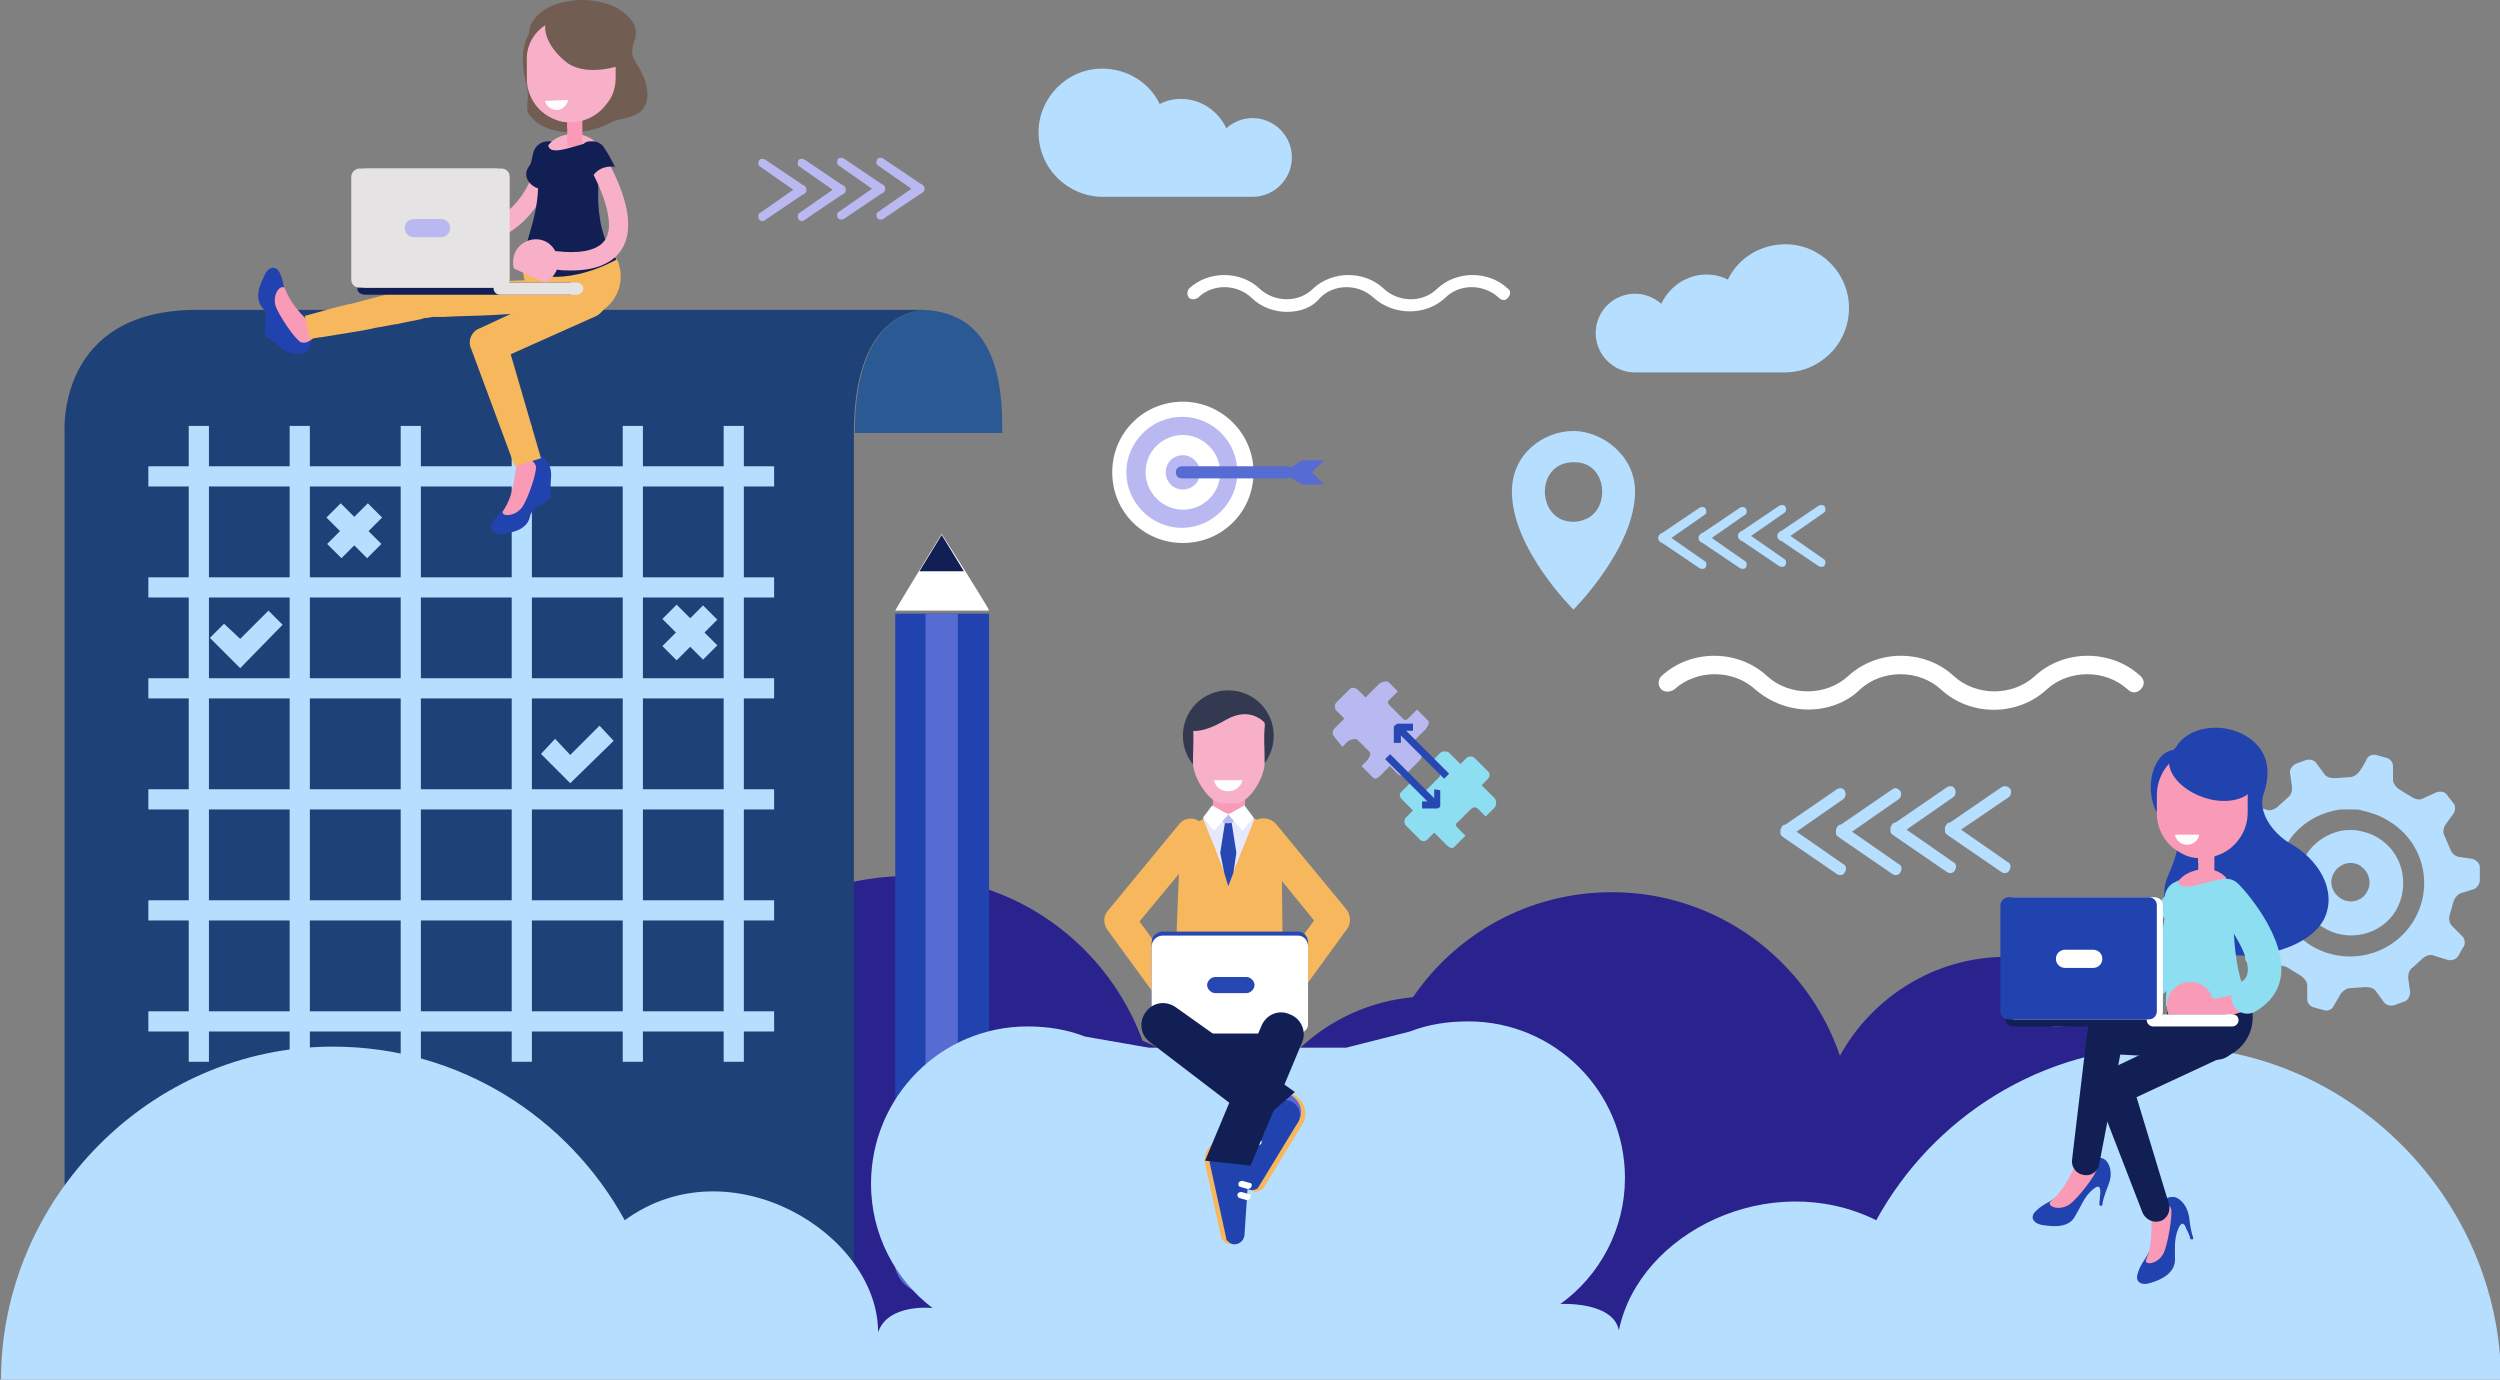 <?xml version="1.0" encoding="utf-8"?>
<!-- Generator: Adobe Illustrator 21.0.0, SVG Export Plug-In . SVG Version: 6.00 Build 0)  -->
<svg version="1.1" id="Слой_1" xmlns="http://www.w3.org/2000/svg" xmlns:xlink="http://www.w3.org/1999/xlink" x="0px" y="0px"
	 viewBox="0 0 247.7 136.7" style="enable-background:new 0 0 247.7 136.7;" xml:space="preserve">
<rect x="0" y="0" width="247.7" height="136.7" fill="#808080" stroke="none"/>
<style type="text/css">
	.st0{clip-path:url(#SVGID_2_);}
	.st1{clip-path:url(#SVGID_4_);fill:#2A238E;}
	.st2{clip-path:url(#SVGID_4_);fill:#2A5993;}
	.st3{clip-path:url(#SVGID_4_);fill:#1E4277;}
	.st4{clip-path:url(#SVGID_4_);fill:#FFFFFF;}
	.st5{clip-path:url(#SVGID_4_);fill:#B6DEFF;}
	.st6{clip-path:url(#SVGID_4_);fill-rule:evenodd;clip-rule:evenodd;fill:#FFFFFF;}
	.st7{clip-path:url(#SVGID_4_);fill-rule:evenodd;clip-rule:evenodd;fill:#121F55;}
	.st8{clip-path:url(#SVGID_4_);fill-rule:evenodd;clip-rule:evenodd;fill:#2143AF;}
	.st9{clip-path:url(#SVGID_4_);fill-rule:evenodd;clip-rule:evenodd;fill:#566CD3;}
	.st10{clip-path:url(#SVGID_4_);fill:#8EDEF2;}
	.st11{clip-path:url(#SVGID_4_);fill:#B8B9F1;}
	.st12{clip-path:url(#SVGID_4_);fill:#2747B3;}
	.st13{clip-path:url(#SVGID_4_);fill-rule:evenodd;clip-rule:evenodd;fill:#B6DEFF;}
	.st14{clip-path:url(#SVGID_4_);fill:#B9B8F1;}
	.st15{clip-path:url(#SVGID_4_);fill:#566CD3;}
	.st16{clip-path:url(#SVGID_4_);fill:#2143AF;}
	.st17{clip-path:url(#SVGID_4_);fill:#F99AB6;}
	.st18{clip-path:url(#SVGID_4_);}
	.st19{clip-path:url(#SVGID_6_);fill:#F99AB6;}
	.st20{clip-path:url(#SVGID_4_);fill:#121F55;}
	.st21{clip-path:url(#SVGID_4_);fill:#FFFEFF;}
	.st22{clip-path:url(#SVGID_4_);fill:#F7B75D;}
	.st23{clip-path:url(#SVGID_4_);fill:#333951;}
	.st24{clip-path:url(#SVGID_4_);fill:#E5E9FF;}
	.st25{clip-path:url(#SVGID_4_);fill:#F7B0C8;}
	.st26{clip-path:url(#SVGID_4_);fill:#725D52;}
	.st27{clip-path:url(#SVGID_8_);fill:#F99AB6;}
	.st28{clip-path:url(#SVGID_4_);fill:#E5E3E4;}
</style>
<g>
	<defs>
		<rect id="SVGID_1_" width="247.7" height="136.7"/>
	</defs>
	<clipPath id="SVGID_2_">
		<use xlink:href="#SVGID_1_"  style="overflow:visible;"/>
	</clipPath>
	<g class="st0">
		<defs>
			<rect id="SVGID_3_" width="247.7" height="136.7"/>
		</defs>
		<clipPath id="SVGID_4_">
			<use xlink:href="#SVGID_3_"  style="overflow:visible;"/>
		</clipPath>
		<path class="st1" d="M198.8,94.8c-7.1,0-13.3,4-16.5,9.8c-3.2-9.4-12.1-16.2-22.6-16.2c-8.2,0-15.4,4.1-19.7,10.4
			c-8.5,0.8-15.3,7.1-16.8,15.4c-1.5-5-5.2-9.1-10-11.1c-3.5-9.5-12.6-16.3-23.3-16.3c-10.7,0-19.8,6.7-23.3,16.2
			c-2.9-2.1-6.4-3.3-10.2-3.3c-9.6,0-17.4,7.8-17.4,17.4c0,9.6,7.8,17.4,17.4,17.4c5.8,0,10.9-2.8,14.1-7.2
			c4.6,5.7,11.5,9.3,19.4,9.3c3.2,0,6.3-0.6,9.1-1.7c2.3,1.1,4.9,1.7,7.6,1.7c8.4,0,15.4-6,17-13.9c2.2,8,9.5,13.8,18.2,13.8
			c3.1,0,6.1-0.8,8.7-2.1c2.9,1.2,6,1.9,9.3,1.9c9.9,0,18.4-6,22-14.6c3,6.5,9.5,11,17.1,11c10.4,0,18.8-8.4,18.8-18.8
			C217.6,103.3,209.2,94.8,198.8,94.8"/>
		<path class="st2" d="M84.7,42.9L84.7,42.9l14.6,0v-0.7c0-6.2-1.7-11.3-7.9-11.5h0C89.8,30.9,84.7,32.1,84.7,42.9"/>
		<path class="st3" d="M6.4,128.2h78.2V42.9c0-11.3,5.7-12.1,6.9-12.2c0,0-51.9,0-72,0C5.5,30.7,6.4,42.9,6.4,42.9V128.2z"/>
		<path class="st3" d="M91.8,30.7h-0.2C91.7,30.7,91.8,30.7,91.8,30.7"/>
		<path class="st4" d="M91.8,30.7h-0.2C91.7,30.7,91.8,30.7,91.8,30.7"/>
		<rect x="71.7" y="42.2" class="st5" width="2" height="63"/>
		<rect x="61.7" y="42.2" class="st5" width="2" height="63"/>
		<rect x="50.7" y="42.2" class="st5" width="2" height="63"/>
		<rect x="39.7" y="42.2" class="st5" width="2" height="63"/>
		<rect x="28.7" y="42.2" class="st5" width="2" height="63"/>
		<rect x="18.7" y="42.2" class="st5" width="2" height="63"/>
		<rect x="14.7" y="100.2" class="st5" width="62" height="2"/>
		<rect x="14.7" y="89.2" class="st5" width="62" height="2"/>
		<rect x="14.7" y="78.2" class="st5" width="62" height="2"/>
		<rect x="14.7" y="67.2" class="st5" width="62" height="2"/>
		<rect x="14.7" y="57.2" class="st5" width="62" height="2"/>
		<rect x="14.7" y="46.2" class="st5" width="62" height="2"/>
		<rect x="67.4" y="59.8" transform="matrix(0.707 -0.707 0.707 0.707 -24.302 66.699)" class="st5" width="2" height="5.7"/>
		<rect x="65.5" y="61.7" transform="matrix(0.707 -0.707 0.707 0.707 -24.302 66.699)" class="st5" width="5.7" height="2"/>
		<rect x="34.1" y="49.7" transform="matrix(0.707 -0.707 0.707 0.707 -26.902 40.249)" class="st5" width="2" height="5.7"/>
		<rect x="32.3" y="51.6" transform="matrix(0.707 -0.707 0.707 0.707 -26.902 40.249)" class="st5" width="5.7" height="2"/>
		<polygon class="st5" points="56.5,77.6 53.6,74.7 55,73.2 56.5,74.8 59.4,71.9 60.8,73.4 		"/>
		<polygon class="st5" points="23.8,66.2 20.8,63.2 22.2,61.8 23.8,63.3 26.6,60.5 28,61.9 		"/>
		<path class="st6" d="M98,60.5c-0.1-0.4-4.7-7.6-4.7-7.6s-4.3,7-4.6,7.6H98z"/>
		<polygon class="st7" points="91.1,56.6 95.5,56.6 93.3,53 		"/>
		<polygon class="st8" points="98,60.8 88.7,60.8 88.7,122.8 98,122.8 		"/>
		<polygon class="st9" points="94.9,60.8 91.7,60.8 91.7,122.8 94.9,122.8 		"/>
		<path class="st9" d="M88.6,122.8v2c0,1.9,1.5,3.4,3.4,3.4h2.6c1.9,0,3.4-1.5,3.4-3.4v-2H88.6z"/>
		<path class="st5" d="M245.7,85.9c0-0.4-0.4-0.7-0.7-0.8l-1.4-0.2c-0.4-0.1-0.7-0.4-0.8-0.7l-0.6-1.4c-0.2-0.3-0.1-0.8,0.1-1.1
			l0.8-1.1c0.2-0.3,0.2-0.8,0-1l-0.7-0.9c-0.2-0.3-0.7-0.3-1-0.2l-1.3,0.6c-0.3,0.2-0.8,0.1-1.1-0.1l-1.3-0.8
			c-0.3-0.2-0.6-0.6-0.6-0.9l0-1.4c0-0.4-0.3-0.7-0.6-0.8l-1.1-0.3c-0.3-0.1-0.8,0.1-0.9,0.4l-0.2,0.4l-0.3,0.5l-0.2,0.3
			c-0.2,0.3-0.6,0.6-1,0.6l-1.5,0.1c-0.4,0-0.8-0.1-1-0.4l-0.8-1.1c-0.2-0.3-0.7-0.4-1-0.3l-1.1,0.4c-0.3,0.2-0.6,0.6-0.5,0.9
			l0.2,1.4c0,0.4-0.1,0.8-0.4,1l-1.1,1c-0.3,0.2-0.7,0.4-1.1,0.2l-1.3-0.4c-0.3-0.1-0.8,0-1,0.3c0,0-0.1,0.1-0.3,0.5
			c-0.2,0.4-0.3,0.5-0.3,0.5c-0.2,0.3-0.1,0.8,0.1,1l1,1c0.2,0.3,0.4,0.7,0.3,1.1l-0.4,1.4c-0.1,0.3-0.4,0.7-0.7,0.8l-1.3,0.4
			c-0.3,0.1-0.6,0.5-0.6,0.8L220,89c0,0.4,0.4,0.7,0.7,0.8l1.4,0.2c0.4,0.1,0.7,0.4,0.8,0.7l0.6,1.4c0.2,0.3,0.1,0.8-0.1,1.1
			l-0.8,1.1c-0.2,0.3-0.2,0.8,0,1l0.7,0.9c0.2,0.3,0.7,0.3,1,0.2l1.3-0.6c0.3-0.2,0.8-0.1,1.1,0.1l1.3,0.8c0.3,0.2,0.6,0.6,0.6,0.9
			l0,1.4c0,0.4,0.3,0.7,0.6,0.8l1.1,0.3c0.3,0.1,0.8-0.1,0.9-0.4l0.7-1.2c0.2-0.3,0.6-0.6,1-0.6l1.5-0.1c0.4,0,0.8,0.1,1,0.4
			l0.8,1.1c0.2,0.3,0.7,0.4,1,0.3l1.1-0.4c0.3-0.1,0.5-0.6,0.5-0.9l-0.2-1.4c0-0.4,0.1-0.8,0.4-1l1.1-1c0.3-0.2,0.7-0.4,1.1-0.2
			l1.3,0.4c0.3,0.1,0.8,0,1-0.3c0,0,0.1-0.1,0.3-0.5c0.2-0.4,0.3-0.5,0.3-0.5c0.2-0.3,0.1-0.8-0.1-1l-1-1c-0.3-0.3-0.4-0.7-0.3-1.1
			l0.4-1.4c0.1-0.3,0.4-0.7,0.7-0.8l1.3-0.4c0.3-0.1,0.6-0.5,0.6-0.9L245.7,85.9z M239.1,91.3c-2.1,3.4-6.6,4.5-10.1,2.4
			c-3.4-2.1-4.5-6.6-2.4-10.1c1.2-2,3.2-3.1,5.3-3.4c0.2,0,0.5,0,0.7,0c0.2,0,0.5,0,0.7,0c0.2,0,0.5,0,0.7,0.1
			c0.9,0.2,1.8,0.5,2.6,1C240.2,83.4,241.2,87.9,239.1,91.3"/>
		<path class="st5" d="M235.6,83c-0.5-0.3-1-0.5-1.5-0.6c-0.7-0.2-1.4-0.2-2.1-0.1c-1.4,0.3-2.7,1.1-3.5,2.4
			c-1.5,2.4-0.8,5.7,1.7,7.2c2.4,1.5,5.7,0.8,7.2-1.7C238.8,87.7,238.1,84.5,235.6,83 M234.5,88.4c-0.5,0.9-1.7,1.2-2.6,0.6
			c-0.9-0.6-1.2-1.7-0.6-2.6c0.1-0.2,0.3-0.4,0.6-0.6c0.6-0.4,1.4-0.4,2,0c0,0,0.1,0.1,0.1,0.1C234.8,86.5,235,87.6,234.5,88.4"/>
		<path class="st5" d="M214.8,103.7c-12.5,0-23.3,7-28.9,17.2c-10.5-5.2-23.5,1.2-25.5,10.9c-0.6-2.9-5.8-2.6-5.8-2.6
			c3.9-2.8,6.4-7.4,6.4-12.5c0-8.6-7-15.5-15.5-15.5c-2.1,0-4,0.3-5.8,1l-6.3,1.6h-19.6l-6.3-1.1c-1.8-0.7-3.7-1-5.7-1
			c-8.6,0-15.5,7-15.5,15.6c0,5,2.4,9.5,6.1,12.3c0,0-4.4-0.5-5.4,2.4c0-9.8-14.7-18.7-25.1-11.1c-5.6-10.2-16.4-17.2-28.9-17.2
			c-18.2,0-32.9,15.2-32.9,33h247.7C247.7,118.9,232.9,103.7,214.8,103.7"/>
		<path class="st10" d="M141.4,83.2l0.7-0.7l1.2,1.2c0.2,0.2,0.6,0.5,0.8,0.2l1.1-1.1l-0.8-0.8c-0.2-0.2-0.2-0.4,0.1-0.6l1.2-1.2
			c0.2-0.2,0.4-0.3,0.7-0.1l0.8,0.8l0.9-0.9c0.2-0.2,0.2-0.8-0.1-1l-1.2-1.2l0.6-0.6c0.2-0.2,0.3-0.6,0-0.8l-1.3-1.3
			c-0.2-0.2-0.6-0.2-0.8,0l-0.6,0.6l-1.1-1.1c-0.2-0.2-0.7-0.2-0.9,0l-0.9,0.9l0.6,0.6c0.2,0.2,0.4,0.7,0.2,0.9l-1.2,1.2
			c-0.2,0.2-0.7,0-0.9-0.2l-0.6-0.6l-1.1,1.1c-0.2,0.2-0.1,0.5,0.1,0.7l1.1,1.1l-0.7,0.7c-0.2,0.2-0.2,0.6,0,0.8l1.3,1.3
			C140.8,83.4,141.2,83.4,141.4,83.2"/>
		<path class="st11" d="M140.7,74.4l-0.8-0.8l1.3-1.3c0.2-0.2,0.5-0.7,0.3-0.9l-1.1-1.1l-0.9,0.9c-0.2,0.2-0.3,0.2-0.5,0l-1.2-1.2
			c-0.2-0.2-0.4-0.4-0.2-0.6l0.9-0.9l-0.9-0.9c-0.2-0.2-0.8,0-1,0.2l-1.3,1.3l-0.7-0.7c-0.2-0.2-0.6-0.4-0.9-0.1l-1.3,1.3
			c-0.2,0.2-0.2,0.7,0.1,0.9l0.7,0.7l-1,1c-0.2,0.2-0.2,0.6,0,0.8L133,74l0.5-0.5c0.2-0.2,0.8-0.4,1-0.2l1.2,1.2
			c0.2,0.2-0.1,0.7-0.3,0.9l-0.5,0.5l1.1,1.1c0.2,0.2,0.4,0.2,0.7-0.1l1-1l0.8,0.8c0.2,0.2,0.6,0.2,0.8,0l1.3-1.3
			C141,75,140.9,74.7,140.7,74.4"/>
		<path class="st12" d="M142.7,78.3l0,1.5c0,0.1,0,0.2-0.1,0.2c-0.1,0.1-0.1,0.1-0.2,0.1l-1.5,0l0-0.7l1.2,0l0-1.2L142.7,78.3z"/>
		<rect x="139.6" y="74" transform="matrix(0.707 -0.707 0.707 0.707 -13.777 121.595)" class="st12" width="0.7" height="6.9"/>
		<path class="st12" d="M138.5,71.7L138.5,71.7l1.5,0l0,0.7l-1.2,0l0,1.2l-0.7,0l0-1.5c0-0.1,0-0.2,0.1-0.2
			C138.3,71.8,138.4,71.7,138.5,71.7"/>
		
			<rect x="140.6" y="71" transform="matrix(0.707 -0.707 0.707 0.707 -11.397 121.482)" class="st12" width="0.7" height="6.9"/>
		<path class="st13" d="M155.9,42.7c-2.9,0-6.1,2.2-6.1,6c0,5.7,6.1,11.7,6.1,11.7s6.1-6.1,6.1-11.7C162,45,158.6,42.7,155.9,42.7
			 M157.4,51.3c-0.4,0.2-0.9,0.4-1.5,0.4c-0.8,0-1.5-0.3-1.9-0.7c-1.7-1.6-1.1-5.2,1.9-5.2C159.1,45.7,159.6,50,157.4,51.3"/>
		<path class="st4" d="M124.2,46.8c0,3.9-3.1,7-7,7c-3.9,0-7-3.1-7-7c0-3.9,3.1-7,7-7C121,39.8,124.2,42.9,124.2,46.8"/>
		<path class="st14" d="M122.6,46.8c0,3-2.5,5.5-5.5,5.5c-3,0-5.5-2.5-5.5-5.5c0-3,2.5-5.5,5.5-5.5
			C120.2,41.3,122.6,43.8,122.6,46.8"/>
		<path class="st4" d="M120.9,46.8c0,2.1-1.7,3.7-3.7,3.7s-3.7-1.7-3.7-3.7c0-2.1,1.7-3.7,3.7-3.7S120.9,44.8,120.9,46.8"/>
		<path class="st14" d="M118.9,46.8c0,1-0.8,1.7-1.7,1.7c-1,0-1.7-0.8-1.7-1.7c0-1,0.8-1.7,1.7-1.7
			C118.1,45.1,118.9,45.9,118.9,46.8"/>
		<path class="st15" d="M127.5,47.4h-10.4c-0.3,0-0.6-0.2-0.6-0.6c0-0.3,0.2-0.6,0.6-0.6h10.4c0.3,0,0.6,0.2,0.6,0.6
			C128.1,47.1,127.8,47.4,127.5,47.4"/>
		<polygon class="st15" points="127.3,46.7 129,45.6 131.2,45.6 130,46.8 131.2,48 129,48 127.3,47 		"/>
		<path class="st16" d="M215.4,81.7c-1.3,0-2.3-1.7-2.3-3.7c0-2.1,1.1-3.7,2.4-3.7c1.3,0,2.3,1.7,2.3,3.7
			C217.8,80,216.7,81.7,215.4,81.7"/>
		<path class="st16" d="M226.8,83.5c-1.5-0.9-3.2-3-2.5-4.9c1.5-4.5-2-6.1-3.7-6.4c-1.7-0.3-3.2,0.1-4.2,0.9
			c-1.6,1.2-1.1,3.4-0.2,5.1c-0.9,0.5-1.4,1.7-0.9,2.6c1.2,1.9,0.2,4.4-0.5,6c-1.1,2.4,0.4,5.5,3.2,6.9c2.7,1.4,6.3,1.2,9.1,0
			c1.4-0.6,2.6-1.5,3.2-2.7C231.6,88.2,229.7,85.1,226.8,83.5"/>
		<path class="st17" d="M207.9,100.5c-0.7,0.1-1.3,0.2-2.1,0.2c-0.5,0-1-0.4-1-0.9c0-0.5,0.4-1,0.9-1c3.4-0.1,5.9-1.1,7.5-2.9
			c2.4-2.8,2-6.8,2-6.8c-0.1-0.5,0.3-1,0.8-1.1c0.5-0.1,1,0.3,1.1,0.8c0,0.2,0.6,4.8-2.4,8.3C213.1,99,210.8,100.1,207.9,100.5"/>
		<path class="st10" d="M215.9,87.3c-0.9,0.1-1.5,1-1.4,1.8c0,0,0.4,3.7-1.8,6.3c-1.1,1.3-2.7,2.1-4.7,2.5c0.6,1,0.7,2.3,0.2,3.3
			c3-0.5,5.3-1.7,7-3.6c3.2-3.7,2.6-8.6,2.6-8.9C217.7,87.8,216.9,87.2,215.9,87.3"/>
		<path class="st17" d="M216.2,88.9c-0.5-0.2-0.9-1-0.3-1.7c0.6-0.7,1.5-1,2.4-1.1l0.2,0c0.8,0,1.6,0.3,2.1,0.9
			C220.3,88.3,217.5,89.4,216.2,88.9"/>
		<path class="st17" d="M217.8,84.2l0,1.1l0,2l1.6,0l0-2.6l0-1C218.9,84.1,218.4,84.3,217.8,84.2"/>
		<g class="st18">
			<g>
				<defs>
					<rect id="SVGID_5_" x="217.8" y="84" width="1.6" height="1.5"/>
				</defs>
				<clipPath id="SVGID_6_">
					<use xlink:href="#SVGID_5_"  style="overflow:visible;"/>
				</clipPath>
				<path class="st19" d="M217.8,84.5l0,1.1c0.6-0.1,1.2-0.3,1.6-0.7l0-0.8C218.9,84.3,218.4,84.5,217.8,84.5"/>
			</g>
		</g>
		<path class="st17" d="M218.2,85L218.2,85c1.5,0,2.8-0.7,3.6-1.8c0.6-0.8,0.9-1.7,0.9-2.7l0-1.8c0-1.3-0.6-2.5-1.4-3.3
			c-0.8-0.8-1.9-1.2-3.1-1.2c-0.8,0-1.5,0.2-2.2,0.6c-1.4,0.8-2.3,2.3-2.3,4l0,1.8c0,1.6,0.9,3.1,2.2,3.8
			C216.5,84.8,217.3,85.1,218.2,85"/>
		<path class="st20" d="M214.8,99.8c-0.5,2.3,0.9,4.6,3.2,5.1c2.3,0.5,4.6-0.9,5.1-3.2s-0.9-4.6-3.2-5.1
			C217.6,96,215.3,97.5,214.8,99.8"/>
		<path class="st21" d="M217.9,82.7c-0.1,0.6-0.6,1-1.2,1c-0.6,0-1.1-0.4-1.2-1L217.9,82.7z"/>
		<path class="st10" d="M213.9,89.6c-0.3,0.8,0.5,1.6,1.4,1.7c0.9,0.1,1.6-0.5,1.7-1.4c0.1-0.9-1.2-2.7-1.7-2
			C214.9,88.6,214.2,88.9,213.9,89.6"/>
		<path class="st10" d="M220.7,87.1c0.4,0.4,0.6,1,0.6,1.6c0,0-0.4,7.1,1.5,10.3l-8.2,0.7l0.2-9.8c0-1,0.3-2,1-2.7
			C215.9,88.8,219.2,86.9,220.7,87.1"/>
		<path class="st16" d="M215.2,118.6c-0.8,0-1.1,0.7-1.2,0.9c-0.4,1.1-0.2,2.3-0.9,4.1c-0.5,1.3-1,1.5-1.3,2.6
			c-0.3,0.9,0.5,1.2,1.3,0.9c0.3-0.1,2.3-0.6,2.4-2.2c0-1.2-0.1-2.1,0.3-3.1c0.4-1,0.7-0.4,0.8-0.1c0.1,0.2,0.4,0.8,0.4,1
			c0,0.1,0.1,0.1,0.2,0.1l0,0c0.1,0,0.1-0.1,0.1-0.2c-0.1-0.2-0.3-1-0.4-2C216.7,119.3,215.8,118.5,215.2,118.6"/>
		<path class="st17" d="M214.4,124.1c0.4-0.9,0.9-3.8,0.7-4.4c-0.3-0.7-1.8-0.8-1.9-0.1c-0.2,1.1,0.3,3.2-0.6,5.3
			C212.6,125.4,213.9,125.2,214.4,124.1"/>
		<path class="st20" d="M220.3,104.7l-10.1,4.7l1-2.3l3.7,12.2c0.2,0.7-0.2,1.5-0.9,1.7c-0.7,0.2-1.4-0.2-1.7-0.8l-4.6-11.9
			c-0.3-0.9,0.1-1.8,0.9-2.2l0.1,0l10.1-4.8c1-0.5,2.1-0.1,2.6,0.9C221.7,103.1,221.3,104.2,220.3,104.7
			C220.3,104.7,220.3,104.7,220.3,104.7"/>
		<path class="st16" d="M208.4,114.8c-0.7-0.3-1.4,0.1-1.5,0.3c-0.8,0.8-1.3,1.9-2.8,3.2c-1,0.9-1.6,0.9-2.4,1.7
			c-0.7,0.7-0.1,1.3,0.8,1.4c0.3,0,2.4,0.5,3.1-0.9c0.6-1,0.9-1.9,1.7-2.6c0.8-0.7,0.8-0.1,0.8,0.3c0,0.2-0.1,0.9-0.1,1.1
			c0,0.1,0.1,0.1,0.1,0.2l0,0c0.1,0,0.2-0.1,0.2-0.1c0-0.3,0.2-1,0.6-2C209.4,116.2,209,115.1,208.4,114.8"/>
		<path class="st17" d="M205.1,119.3c0.8-0.6,2.6-2.9,2.7-3.6c0.1-0.8-1.3-1.6-1.7-1c-0.7,0.9-1.2,2.9-3,4.4
			C202.9,119.6,204.1,120,205.1,119.3"/>
		<path class="st20" d="M219.6,105l-11.1-0.6l1.9-1.6l-2.4,12.5c-0.1,0.8-0.9,1.3-1.6,1.1c-0.7-0.1-1.2-0.8-1.1-1.5l1.5-12.6
			c0.1-0.9,0.9-1.6,1.8-1.6l0.1,0l11.2,0.4c1.1,0,1.9,0.9,1.8,2C221.5,104.2,220.7,105,219.6,105C219.6,105,219.6,105,219.6,105"/>
		<path class="st17" d="M220.4,100.7c-0.5,0.1-1,0.1-1.6,0.2c-0.5,0-1-0.4-1-0.9c0-0.5,0.4-1,0.9-1c1.8-0.1,4-0.6,4.6-2
			c0.9-2.3-2.2-6.4-3.4-7.6c-0.4-0.4-0.3-1,0.1-1.4c0.4-0.4,1-0.3,1.4,0.1c0.5,0.6,5.3,5.9,3.7,9.6
			C224.4,99.3,222.8,100.3,220.4,100.7"/>
		<path class="st10" d="M221.8,87.6c-0.4-0.4-0.9-0.6-1.5-0.5c-0.4,0.1-0.7,0.3-1,0.5c-0.6,0.6-0.5,1.6,0.1,2.3
			c1.3,1.5,3.9,5.1,3.2,6.8c-0.1,0.3-0.4,0.5-0.7,0.7c-0.6,0.4-0.9,1-0.8,1.7c0,0,0,0,0,0c0.2,1.1,1.4,1.7,2.4,1.1
			c1-0.6,1.8-1.4,2.2-2.4C227.3,93.9,222.8,88.6,221.8,87.6"/>
		<path class="st17" d="M214.7,99.8c0,0.6,0.3,1.1,0.7,1.4l3.5-0.3c0.3-0.4,0.5-1,0.4-1.5c-0.1-1.3-1.2-2.2-2.5-2.1
			C215.6,97.4,214.6,98.5,214.7,99.8"/>
		<path class="st17" d="M202.8,100.2c0,0.6,0.2,1.1,0.6,1.5l3.5-0.1c0.3-0.4,0.5-0.9,0.5-1.5c-0.1-1.3-1.1-2.3-2.4-2.2
			C203.7,97.9,202.8,99,202.8,100.2"/>
		<path class="st16" d="M223.4,77.8c-0.5,1.4-2.8,2-5.1,1.2c-2.3-0.8-3.8-2.6-3.3-4.1s2.8-2,5.1-1.2
			C222.5,74.5,223.9,76.3,223.4,77.8"/>
		<path class="st20" d="M221,101.1c0-0.3-0.3-0.6-0.6-0.6h-20.9c-0.4,0-0.8,0.3-0.8,0.6c0,0.3,0.4,0.6,0.8,0.6h20.9
			C220.8,101.7,221,101.4,221,101.1"/>
		<path class="st4" d="M221.8,101.1c0,0.3-0.3,0.6-0.6,0.6h-7.9c-0.3,0-0.6-0.3-0.6-0.6c0-0.3,0.3-0.6,0.6-0.6h7.9
			C221.6,100.5,221.8,100.8,221.8,101.1"/>
		<path class="st4" d="M198.8,89.7v10.5c0,0.5,0.4,0.8,0.8,0.8h13.9c0.5,0,0.8-0.4,0.8-0.8V89.7c0-0.5-0.4-0.8-0.8-0.8h-13.9
			C199.2,88.9,198.8,89.3,198.8,89.7"/>
		<path class="st16" d="M198.2,89.7v10.5c0,0.5,0.4,0.8,0.8,0.8h13.9c0.5,0,0.8-0.4,0.8-0.8V89.7c0-0.5-0.4-0.8-0.8-0.8H199
			C198.6,88.9,198.2,89.3,198.2,89.7"/>
		<path class="st4" d="M208.3,95L208.3,95c0-0.5-0.4-0.9-0.9-0.9h-2.8c-0.5,0-0.9,0.4-0.9,0.9c0,0.5,0.4,0.9,0.9,0.9h2.8
			C207.9,95.9,208.3,95.5,208.3,95"/>
		<path class="st22" d="M116.4,100.1c-0.5,0-1-0.2-1.3-0.6l-5.4-7.4c-0.4-0.6-0.4-1.4,0.1-1.9l7-8.5c0.5-0.7,1.5-0.8,2.2-0.2
			c0.7,0.5,0.8,1.5,0.2,2.2l-6.3,7.6l4.7,6.4c0.5,0.7,0.4,1.7-0.3,2.2C117,100,116.7,100.1,116.4,100.1"/>
		<path class="st22" d="M126.7,100.1c-0.3,0-0.6-0.1-0.9-0.3c-0.7-0.5-0.8-1.5-0.3-2.2l4.7-6.4l-6.2-7.6c-0.5-0.7-0.5-1.6,0.2-2.2
			c0.7-0.5,1.6-0.4,2.2,0.2l7,8.5c0.4,0.5,0.5,1.3,0.1,1.9l-5.4,7.4C127.7,99.8,127.2,100.1,126.7,100.1"/>
		<path class="st23" d="M126.2,72.9c0,2.5-2,4.5-4.5,4.5c-2.5,0-4.5-2-4.5-4.5s2-4.5,4.5-4.5C124.2,68.4,126.2,70.4,126.2,72.9"/>
		<polygon class="st17" points="123.4,77.6 123.3,81.9 123.3,84.7 120.1,84.7 120.2,77.9 120.3,75.9 		"/>
		<path class="st22" d="M116.9,84.3c0-1.3,1.2-2.6,2.4-3.2c1.8-0.9,4.5-0.3,5.4,0.2c1.5,0.9,2.4,2.7,2.3,4.5l0.1,9.9h-10.6
			C116.4,95.8,116.8,87.3,116.9,84.3"/>
		<path class="st24" d="M121.9,87.3c0.8-2.4,1.6-4,2.4-6.2c-2.3-0.9-4.6-0.4-5.1,0c0.8,2.1,1.6,3.8,2.4,6.2c0,0.2,0.2,0.4,0.2,0.4
			c0,0,0,0,0,0C121.7,87.7,121.8,87.5,121.9,87.3"/>
		<polygon class="st12" points="122,81.3 121.7,81.3 121.4,81.3 120.9,84.5 121.3,86.5 121.7,87.8 122.2,86.5 122.5,84.5 		"/>
		<path class="st25" d="M122.6,69.4h-1.7c-1.5,0-2.9,1.2-2.7,2.7c0.1,1.1,0,1.9,0,3.5c0,1.4,1.6,4,2.9,4h1.3c1.4,0,2.9-2.6,2.9-4
			c0-1.6-0.1-2.4,0-3.5C125.5,70.7,124.1,69.4,122.6,69.4"/>
		<path class="st21" d="M120.3,77.3c0.1,0.7,0.7,1.1,1.4,1.1c0.7,0,1.3-0.5,1.4-1.1H120.3z"/>
		<path class="st20" d="M123.4,105.3H120c-2.4,0-4.3-2.2-3.8-4.6l0.2-4.9H127l0.2,4.9C127.7,103.1,125.9,105.3,123.4,105.3"/>
		<path class="st12" d="M128.6,101.9h-13.4c-0.6,0-1.1-0.5-1.1-1v-7.5c0-0.6,0.5-1.1,1.1-1.1h13.4c0.6,0,1,0.5,1,1.1v7.5
			C129.7,101.5,129.2,101.9,128.6,101.9"/>
		<path class="st4" d="M128.6,102.4h-13.4c-0.6,0-1.1-0.5-1.1-1.1v-7.5c0-0.6,0.5-1.1,1.1-1.1h13.4c0.6,0,1,0.5,1,1.1v7.5
			C129.7,101.9,129.2,102.4,128.6,102.4"/>
		<path class="st12" d="M123.5,98.4h-3.1c-0.4,0-0.8-0.4-0.8-0.8v0c0-0.4,0.4-0.8,0.8-0.8h3.1c0.4,0,0.8,0.4,0.8,0.8v0
			C124.3,98,123.9,98.4,123.5,98.4"/>
		<path class="st11" d="M122.1,81.5c-0.2,0.1-0.7,0.1-0.9,0c-0.1-0.1-0.2-0.8-0.2-0.8l1.3,0C122.4,80.7,122.3,81.4,122.1,81.5"/>
		<polygon class="st4" points="120.3,82.3 119.2,81 120.1,79.8 121.7,80.7 		"/>
		<polygon class="st4" points="123.1,82.3 124.2,81 123.3,79.8 121.7,80.7 		"/>
		<path class="st22" d="M123.6,116.9l0.9-3.4l-0.1,0c-0.2,0-0.4-0.2-0.3-0.4c0-0.2,0.2-0.3,0.3-0.3l0.2,0l0.1-0.4l-0.1,0
			c-0.2,0-0.4-0.2-0.3-0.4c0-0.2,0.2-0.3,0.3-0.3l0.3,0l0.6-2.1c0,0,0.1-0.1,0.1-0.1c0-0.1,0.1-0.2,0.1-0.2c0.6-0.9,1.8-1.2,2.7-0.7
			c0.9,0.6,1.2,1.8,0.7,2.7c0,0,0,0,0,0c0,0,0,0,0,0l-3.9,6.4c-0.1,0.1-0.1,0.2-0.3,0.2C124.2,118.4,123.3,117.7,123.6,116.9"/>
		<path class="st15" d="M125.9,111.9c0.9,0.6,2.1,0.3,2.7-0.7c0.6-0.9,0.3-2.1-0.7-2.7c-0.9-0.6-2.1-0.3-2.7,0.7
			C124.7,110.1,125,111.3,125.9,111.9"/>
		<path class="st16" d="M124.7,117.6l3.9-6.4c0.4-0.7,0.2-1.5-0.5-2c-0.7-0.4-2.7-0.4-3.1,0.2l-1.9,7.3c-0.2,0.8,0.7,1.5,1.4,1.1
			C124.6,117.8,124.6,117.7,124.7,117.6"/>
		<path class="st4" d="M125.3,112.1L125.3,112.1c0-0.2-0.1-0.4-0.3-0.4l-0.8,0c-0.2,0-0.3,0.1-0.3,0.3c0,0.2,0.1,0.4,0.3,0.4l0.8,0
			C125.1,112.4,125.2,112.3,125.3,112.1"/>
		<path class="st4" d="M125,113.2L125,113.2c0-0.2-0.1-0.4-0.3-0.4l-0.8,0c-0.2,0-0.3,0.1-0.3,0.3c0,0.2,0.1,0.4,0.3,0.4l0.8,0
			C124.9,113.4,125,113.3,125,113.2"/>
		<path class="st20" d="M116.5,99.8l11.8,8.4l-3.7,3.2l-10.6-8.1c-1-0.7-1.2-2-0.5-3l0,0C114.2,99.3,115.5,99.1,116.5,99.8"/>
		<path class="st22" d="M122.8,122.4l0.2-3.5l0.1,0c0.2,0.1,0.4-0.1,0.4-0.3c0-0.2-0.1-0.3-0.2-0.3l-0.2-0.1l0-0.4l0.1,0
			c0.2,0.1,0.4-0.1,0.4-0.3c0-0.2-0.1-0.3-0.2-0.3l-0.2-0.1l0.1-2.2c0,0,0-0.1-0.1-0.1c0-0.1,0-0.2,0-0.3c-0.2-1.1-1.3-1.7-2.3-1.5
			c-1.1,0.2-1.7,1.3-1.5,2.3c0,0,0,0,0,0c0,0,0,0,0,0l1.6,7.3c0,0.1,0.1,0.2,0.2,0.3C121.7,123.6,122.7,123.2,122.8,122.4"/>
		<path class="st22" d="M122.2,116.9c-1.1,0.2-2.1-0.4-2.3-1.5c-0.2-1.1,0.4-2.1,1.5-2.3c1.1-0.2,2.1,0.4,2.3,1.5
			C123.9,115.6,123.2,116.7,122.2,116.9"/>
		<path class="st16" d="M121.5,122.7l-1.6-7.3c-0.2-0.8,0.3-1.5,1.1-1.7c0.8-0.2,2.7,0.4,2.8,1.2l-0.5,7.5c-0.1,0.8-1.1,1.2-1.6,0.6
			C121.5,122.9,121.5,122.8,121.5,122.7"/>
		<path class="st4" d="M122.7,117.3L122.7,117.3c0-0.2,0.2-0.3,0.4-0.3l0.7,0.2c0.2,0,0.3,0.2,0.2,0.3c0,0.2-0.2,0.3-0.4,0.3
			l-0.7-0.2C122.8,117.6,122.7,117.5,122.7,117.3"/>
		<path class="st4" d="M122.6,118.4L122.6,118.4c0-0.2,0.2-0.3,0.4-0.3l0.7,0.2c0.2,0,0.3,0.2,0.2,0.3c0,0.2-0.2,0.3-0.4,0.3
			l-0.7-0.2C122.7,118.7,122.6,118.5,122.6,118.4"/>
		<path class="st20" d="M125,101.6l-5.6,13.4l4.5,0.5l5.1-12.2c0.5-1.1-0.1-2.4-1.2-2.8l0,0C126.7,100,125.5,100.5,125,101.6"/>
		<path class="st23" d="M121.5,71.3c2.3-1.3,3.9,0,4.5,1.3c-0.4-2.1-2.2-3.7-4.4-3.7c-2.1,0-3.9,1.5-4.3,3.4
			C118.8,72.7,120.1,72.1,121.5,71.3"/>
		<path class="st4" d="M179.2,70.3c-1.9,0-3.8-0.7-5.3-2c-2.2-2-5.8-2-8,0c-0.4,0.3-1,0.3-1.3,0c-0.4-0.4-0.3-1,0-1.3
			c2.9-2.7,7.6-2.7,10.5,0c2.2,2,5.8,2,8,0c2.9-2.7,7.6-2.7,10.5,0c2.2,2,5.8,2,8,0c2.9-2.7,7.6-2.7,10.5,0c0.4,0.4,0.4,0.9,0,1.3
			c-0.4,0.4-0.9,0.4-1.3,0c-2.2-2-5.8-2-8,0c-2.9,2.7-7.6,2.7-10.5,0c-2.2-2-5.8-2-8,0C183,69.6,181.1,70.3,179.2,70.3"/>
		<path class="st4" d="M127.5,30.9c-1.3,0-2.6-0.5-3.5-1.4c-1.5-1.4-3.9-1.4-5.3,0c-0.3,0.2-0.7,0.2-0.9,0c-0.2-0.3-0.2-0.6,0-0.9
			c1.9-1.8,5.1-1.8,7,0c1.5,1.4,3.9,1.4,5.3,0c1.9-1.8,5.1-1.8,7,0c1.5,1.4,3.9,1.4,5.3,0c1.9-1.8,5.1-1.8,7,0
			c0.3,0.2,0.3,0.6,0,0.9c-0.2,0.3-0.6,0.3-0.9,0c-1.5-1.4-3.9-1.4-5.3,0c-1.9,1.8-5.1,1.8-7.1,0c-1.5-1.4-3.9-1.4-5.3,0
			C130,30.5,128.8,30.9,127.5,30.9"/>
		<path class="st26" d="M52.4,11.3c-0.4-0.6,0.1-1.6-0.2-2.8c-1-3.5,0.2-5.1,0.2-5.1c0-1.3,1.1-2.4,2.7-3C55.8,0.2,56.7,0,57.6,0
			c1.4,0,2.7,0.3,3.7,0.9c1,0.6,1.8,1.5,1.7,2.5C63,4.1,62.2,5,63,6.2c1.9,2.9,1.1,4.6,0.1,5.1c-0.9,0.5-2,0.5-2.5,0.8
			C57.7,13.7,53.8,13.4,52.4,11.3"/>
		<path class="st25" d="M43.7,24.3c-0.6-0.1-1.3-0.2-2-0.3c-0.5-0.1-0.8-0.6-0.7-1.1c0.1-0.5,0.6-0.8,1.1-0.7
			c3.2,0.7,5.8,0.4,7.7-0.9c3-2.1,3.5-5.9,3.5-5.9c0.1-0.5,0.5-0.9,1-0.8c0.5,0.1,0.9,0.5,0.8,1c0,0.2-0.7,4.7-4.3,7.2
			C48.9,24.1,46.5,24.6,43.7,24.3"/>
		<path class="st20" d="M52.9,16.7c-0.2,0-0.4,0-0.5,0.1c0.3-0.9,0.4-1.5,0.4-1.5c0.1-0.7,0.7-1.3,1.5-1.3c0.1,0,0.1,0,0.2,0
			c0.8,0.1,1.4,0.8,1.3,1.7c0,0.1-0.2,1.2-0.7,2.6C54.7,17.3,54,16.7,52.9,16.7"/>
		<path class="st25" d="M54.7,15.9c-0.5-0.2-0.9-1-0.3-1.6c0.6-0.7,1.4-1,2.4-1l0.2,0c0.8,0,1.6,0.3,2.1,0.9
			C58.6,15.3,56,16.4,54.7,15.9"/>
		<path class="st17" d="M56.2,11.4l0,1.1l0,2l1.5,0l0-2.5l0-1C57.3,11.2,56.8,11.4,56.2,11.4"/>
		<g class="st18">
			<g>
				<defs>
					<rect id="SVGID_7_" x="56.2" y="11.2" width="1.5" height="1.5"/>
				</defs>
				<clipPath id="SVGID_8_">
					<use xlink:href="#SVGID_7_"  style="overflow:visible;"/>
				</clipPath>
				<path class="st27" d="M56.2,11.6l0,1.1c0.5-0.1,1.2-0.3,1.5-0.7l0-0.8C57.3,11.5,56.8,11.6,56.2,11.6"/>
			</g>
		</g>
		<path class="st25" d="M56.6,12.1L56.6,12.1c1.4,0,2.7-0.7,3.5-1.8C60.7,9.6,61,8.7,61,7.7l0-1.7c0-1.3-0.6-2.4-1.4-3.2
			c-0.8-0.7-1.9-1.2-3-1.2c-0.8,0-1.5,0.2-2.1,0.6C53,3,52.1,4.4,52.2,6.1l0,1.7c0,1.6,0.9,3,2.1,3.7C55,11.9,55.8,12.2,56.6,12.1"
			/>
		<path class="st22" d="M51.9,26.4c-0.5,2.2,2.3,4.5,4.5,5c2.2,0.5,4.5-0.9,5-3.1c0.5-2.2-0.9-4.5-3.1-5
			C56,22.8,52.4,24.2,51.9,26.4"/>
		<path class="st21" d="M56.3,9.9c-0.1,0.5-0.6,1-1.1,1c-0.6,0-1.1-0.4-1.2-0.9L56.3,9.9z"/>
		<path class="st20" d="M52.2,16.9c-0.3,0.8,0.5,1.7,1.3,1.8c0.8,0.1,1.8-1,1.9-1.8c0.1-0.8-1.1-2.7-1.6-2
			C53.4,15.6,52.4,16.2,52.2,16.9"/>
		<path class="st20" d="M59,14.1c0.4,0.4,0.6,1,0.6,1.6c0,0-1.4,6.5,1.5,10c0,0-5.2,3.1-9.3,1c0-3,1.8-5,1.5-9.8
			c-0.1-1,0.3-1.9,1-2.6C54.4,15.8,57.6,14,59,14.1"/>
		<path class="st16" d="M53.4,45.1c-0.7-0.1-1.2,0.5-1.3,0.7c-0.5,1-0.6,2.1-1.6,3.8c-0.7,1.1-1.2,1.3-1.7,2.2
			c-0.4,0.8,0.3,1.2,1.1,1.1c0.3-0.1,2.3-0.2,2.6-1.7c0.2-1.1,2-1.5,2.1-1.9c0-0.2-0.1-1,0-2C54.7,46.1,54,45.2,53.4,45.1"/>
		<path class="st17" d="M51.7,50.3c0.6-0.8,1.5-3.5,1.4-4.1c-0.2-0.8-1.6-1.1-1.8-0.5c-0.4,1.1-0.2,3.1-1.5,5
			C49.7,51.2,51,51.2,51.7,50.3"/>
		<path class="st16" d="M30.4,34.8c0.5-0.5,0.3-1.3,0.2-1.5c-0.5-1-1.3-1.8-2.1-3.6c-0.5-1.2-0.3-1.7-0.8-2.7
			c-0.4-0.8-1.2-0.5-1.5,0.3c-0.1,0.3-1.2,2-0.2,3.2c0.8,0.8,0,2.5,0.3,2.8c0.2,0.2,0.9,0.5,1.6,1.2C28.8,35.2,30,35.2,30.4,34.8"/>
		<path class="st17" d="M27.3,30.3c0.3,0.9,1.9,3.3,2.5,3.6c0.7,0.3,1.8-0.7,1.5-1.2c-0.6-0.9-2.3-2-3.1-4.2
			C27.7,28.2,27,29.2,27.3,30.3"/>
		<path class="st22" d="M47.6,32.5L47.6,32.5l9.9-4.6c0.9-0.4,2,0,2.5,0.9c0.4,0.9,0,2-0.9,2.5c0,0,0,0,0,0l-8.5,3.8l3,10.3L51,46.2
			l-4.3-11.6C46.3,33.8,46.7,32.8,47.6,32.5"/>
		<path class="st25" d="M56.6,26.8c-0.5,0-1,0-1.5-0.1c-0.5-0.1-0.9-0.5-0.8-1c0.1-0.5,0.5-0.9,1-0.8c1.7,0.2,3.9,0.1,4.7-1.2
			c1.2-2-1.1-6.4-2-7.8c-0.3-0.4-0.2-1,0.3-1.3c0.4-0.3,1-0.2,1.3,0.3c0.4,0.7,4.1,6.5,2,9.8C60.7,26.1,59,26.8,56.6,26.8"/>
		<path class="st26" d="M61.4,6.5c0,0-3.1,1.1-5.1-0.2c-1.9-1.4-2.8-3.4-2-4.7c0.9-1.2,3.1-1.1,5.1,0.2C61.4,3.1,61.4,6.5,61.4,6.5"
			/>
		<path class="st22" d="M57.6,27.5c0,0-1.7,0-4.3,0.2c-1.3,0.1-2.8,0.1-4.4,0.2c-1.6,0.1-3.3,0.2-5.1,0.3l-0.6,0l-0.2,0l0,0l-0.2,0
			l-0.1,0l-0.3,0l-0.6,0.1l0,0l-0.2,0l0,0l-0.1,0l-0.2,0L41,28.5c-0.8,0.2-1.6,0.4-2.4,0.6c-0.8,0.2-1.5,0.4-2.3,0.6
			c-0.7,0.2-1.4,0.4-2,0.5c-1.3,0.3-2.3,0.6-3,0.8c-0.7,0.2-1.1,0.3-1.1,0.3l0.5,2.3c0,0,0.4-0.1,1.2-0.2c0.7-0.1,1.8-0.3,3.1-0.5
			c0.6-0.1,1.3-0.2,2.1-0.4c0.7-0.1,1.5-0.3,2.3-0.4c0.8-0.2,1.6-0.3,2.4-0.5l0.3-0.1l0.2,0l0.1,0l0,0c0,0-0.3,0-0.1,0l0,0l0,0
			l0.6-0.1l0.3,0l0.1,0h0c0,0-0.3,0-0.1,0l0,0l0,0l0.2,0l0.6,0c1.7-0.1,3.4-0.1,5.1-0.2c1.6-0.1,3.1-0.2,4.4-0.2
			c2.6-0.1,4.3-0.3,4.3-0.3L57.6,27.5z"/>
		<path class="st20" d="M57,28.6c0-0.3-0.3-0.6-0.6-0.6H36.2c-0.4,0-0.8,0.3-0.8,0.6c0,0.3,0.3,0.6,0.8,0.6h20.3
			C56.8,29.1,57,28.9,57,28.6"/>
		<path class="st28" d="M57.8,28.6c0,0.3-0.3,0.6-0.6,0.6h-7.7c-0.3,0-0.6-0.3-0.6-0.6c0-0.3,0.3-0.6,0.6-0.6h7.7
			C57.5,28,57.8,28.3,57.8,28.6"/>
		<path class="st28" d="M35.4,17.5v10.2c0,0.5,0.4,0.8,0.8,0.8h13.5c0.5,0,0.8-0.4,0.8-0.8V17.5c0-0.5-0.4-0.8-0.8-0.8H36.3
			C35.8,16.7,35.4,17.1,35.4,17.5"/>
		<path class="st28" d="M34.8,17.5v10.2c0,0.5,0.4,0.8,0.8,0.8h13.5c0.5,0,0.8-0.4,0.8-0.8V17.5c0-0.5-0.4-0.8-0.8-0.8H35.6
			C35.2,16.7,34.8,17.1,34.8,17.5"/>
		<path class="st14" d="M44.6,22.6L44.6,22.6c0-0.5-0.4-0.9-0.9-0.9H41c-0.5,0-0.9,0.4-0.9,0.9c0,0.5,0.4,0.9,0.9,0.9h2.7
			C44.2,23.5,44.6,23.1,44.6,22.6"/>
		<path class="st20" d="M60.6,16.5c-1.1,0-1.8,0.6-2.1,1.4c-0.3-0.7-0.7-1.3-1-1.7c-0.4-0.7-0.3-1.6,0.4-2c0.2-0.2,0.5-0.2,0.8-0.2
			c0.5,0,1,0.3,1.2,0.7c0.2,0.3,0.7,1.1,1.1,2C61,16.5,60.8,16.5,60.6,16.5"/>
		<path class="st25" d="M51,25.1c-0.2,0.5-0.2,1.1-0.1,1.5l3.1,1.4c0.5-0.2,0.8-0.6,1.1-1.1c0.5-1.1,0-2.5-1.1-3
			C52.9,23.4,51.5,23.9,51,25.1"/>
		<path class="st5" d="M182,78.2l-5.1,3.5c-0.2,0-0.3,0.1-0.4,0.3c-0.1,0.1-0.1,0.3-0.1,0.4c0,0.1,0,0.3,0.1,0.4
			c0.1,0.1,0.3,0.2,0.4,0.3l5.1,3.5c0.3,0.2,0.7,0.1,0.8-0.2c0.2-0.3,0.1-0.7-0.2-0.8l-4.6-3.2l4.6-3.2c0.3-0.2,0.3-0.6,0.2-0.8
			C182.7,78.1,182.3,78,182,78.2"/>
		<path class="st5" d="M187.5,78.2l-5.1,3.5c-0.2,0-0.3,0.1-0.4,0.3c-0.1,0.1-0.1,0.3-0.1,0.4c0,0.1,0,0.3,0.1,0.4
			c0.1,0.1,0.3,0.2,0.4,0.3l5.1,3.5c0.3,0.2,0.7,0.1,0.8-0.2c0.2-0.3,0.1-0.7-0.2-0.8l-4.6-3.2l4.6-3.2c0.3-0.2,0.3-0.6,0.2-0.8
			C188.1,78.1,187.7,78,187.5,78.2"/>
		<path class="st5" d="M192.9,78l-5.1,3.5c-0.2,0-0.3,0.1-0.4,0.3c-0.1,0.1-0.1,0.3-0.1,0.4c0,0.1,0,0.3,0.1,0.4
			c0.1,0.1,0.3,0.2,0.4,0.3l5.1,3.5c0.3,0.2,0.7,0.1,0.8-0.2c0.2-0.3,0.1-0.7-0.2-0.8l-4.6-3.2l4.6-3.2c0.3-0.2,0.3-0.6,0.2-0.8
			C193.6,77.9,193.2,77.8,192.9,78"/>
		<path class="st5" d="M198.3,78l-5.1,3.5c-0.2,0-0.3,0.1-0.4,0.3c-0.1,0.1-0.1,0.3-0.1,0.4c0,0.1,0,0.3,0.1,0.4
			c0.1,0.1,0.3,0.2,0.4,0.3l5.1,3.5c0.3,0.2,0.7,0.1,0.8-0.2c0.2-0.3,0.1-0.7-0.2-0.8l-4.6-3.2L199,79c0.3-0.2,0.3-0.6,0.2-0.8
			C199,77.9,198.6,77.8,198.3,78"/>
		<path class="st5" d="M168.4,50.3l-3.7,2.5c-0.1,0-0.2,0.1-0.3,0.2c-0.1,0.1-0.1,0.2-0.1,0.3c0,0.1,0,0.2,0.1,0.3
			c0.1,0.1,0.2,0.2,0.3,0.2l3.7,2.5c0.2,0.1,0.5,0.1,0.6-0.1c0.1-0.2,0.1-0.5-0.1-0.6l-3.3-2.3l3.3-2.3c0.2-0.1,0.2-0.4,0.1-0.6
			C168.9,50.2,168.6,50.2,168.4,50.3"/>
		<path class="st5" d="M172.4,50.3l-3.7,2.5c-0.1,0-0.2,0.1-0.3,0.2c-0.1,0.1-0.1,0.2-0.1,0.3c0,0.1,0,0.2,0.1,0.3
			c0.1,0.1,0.2,0.2,0.3,0.2l3.7,2.5c0.2,0.1,0.5,0.1,0.6-0.1c0.1-0.2,0.1-0.5-0.1-0.6l-3.3-2.3l3.3-2.3c0.2-0.1,0.2-0.4,0.1-0.6
			C172.8,50.2,172.6,50.2,172.4,50.3"/>
		<path class="st5" d="M176.3,50.1l-3.7,2.5c-0.1,0-0.2,0.1-0.3,0.2c-0.1,0.1-0.1,0.2-0.1,0.3c0,0.1,0,0.2,0.1,0.3
			c0.1,0.1,0.2,0.2,0.3,0.2l3.7,2.5c0.2,0.1,0.5,0.1,0.6-0.1c0.1-0.2,0.1-0.5-0.1-0.6l-3.3-2.3l3.3-2.3c0.2-0.1,0.2-0.4,0.1-0.6
			C176.8,50,176.5,50,176.3,50.1"/>
		<path class="st5" d="M180.2,50.1l-3.7,2.5c-0.1,0-0.2,0.1-0.3,0.2c-0.1,0.1-0.1,0.2-0.1,0.3c0,0.1,0,0.2,0.1,0.3
			c0.1,0.1,0.2,0.2,0.3,0.2l3.7,2.5c0.2,0.1,0.5,0.1,0.6-0.1c0.1-0.2,0.1-0.5-0.1-0.6l-3.3-2.3l3.3-2.3c0.2-0.1,0.2-0.4,0.1-0.6
			C180.7,50,180.4,50,180.2,50.1"/>
		<path class="st14" d="M87.5,21.7l3.7-2.5c0.1,0,0.2-0.1,0.3-0.2c0.1-0.1,0.1-0.2,0.1-0.3c0-0.1,0-0.2-0.1-0.3
			c-0.1-0.1-0.2-0.2-0.3-0.2l-3.7-2.5c-0.2-0.1-0.5-0.1-0.6,0.1c-0.1,0.2-0.1,0.5,0.1,0.6l3.3,2.3L87,21c-0.2,0.1-0.2,0.4-0.1,0.6
			C87.1,21.8,87.3,21.8,87.5,21.7"/>
		<path class="st14" d="M83.6,21.7l3.7-2.5c0.1,0,0.2-0.1,0.3-0.2c0.1-0.1,0.1-0.2,0.1-0.3c0-0.1,0-0.2-0.1-0.3
			c-0.1-0.1-0.2-0.2-0.3-0.2l-3.7-2.5c-0.2-0.1-0.5-0.1-0.6,0.1c-0.1,0.2-0.1,0.5,0.1,0.6l3.3,2.3L83.1,21c-0.2,0.1-0.2,0.4-0.1,0.6
			C83.2,21.8,83.4,21.8,83.6,21.7"/>
		<path class="st14" d="M79.7,21.8l3.7-2.5c0.1,0,0.2-0.1,0.3-0.2c0.1-0.1,0.1-0.2,0.1-0.3c0-0.1,0-0.2-0.1-0.3
			c-0.1-0.1-0.2-0.2-0.3-0.2l-3.7-2.5c-0.2-0.1-0.5-0.1-0.6,0.1c-0.1,0.2-0.1,0.5,0.1,0.6l3.3,2.3l-3.3,2.3
			c-0.2,0.1-0.2,0.4-0.1,0.6C79.2,21.9,79.5,22,79.7,21.8"/>
		<path class="st14" d="M75.8,21.8l3.7-2.5c0.1,0,0.2-0.1,0.3-0.2c0.1-0.1,0.1-0.2,0.1-0.3c0-0.1,0-0.2-0.1-0.3
			c-0.1-0.1-0.2-0.2-0.3-0.2l-3.7-2.5c-0.2-0.1-0.5-0.1-0.6,0.1c-0.1,0.2-0.1,0.5,0.1,0.6l3.3,2.3l-3.3,2.3
			c-0.2,0.1-0.2,0.4-0.1,0.6C75.3,21.9,75.6,22,75.8,21.8"/>
		<path class="st13" d="M109.2,6.8c2.5,0,4.7,1.4,5.7,3.5c0.6-0.3,1.3-0.5,2.1-0.5c2,0,3.7,1.2,4.5,2.9c0.7-0.6,1.6-1,2.6-1
			c2.1,0,3.9,1.7,3.9,3.9c0,2.1-1.7,3.9-3.9,3.9h-14.8c-3.5,0-6.4-2.8-6.4-6.4C102.9,9.7,105.7,6.8,109.2,6.8"/>
		<path class="st13" d="M176.9,24.2c-2.5,0-4.7,1.4-5.7,3.5c-0.6-0.3-1.3-0.5-2.1-0.5c-2,0-3.7,1.2-4.5,2.9c-0.7-0.6-1.6-1-2.6-1
			c-2.1,0-3.9,1.7-3.9,3.9c0,2.1,1.7,3.9,3.9,3.9h14.8c3.5,0,6.4-2.8,6.4-6.4C183.2,27.1,180.4,24.2,176.9,24.2"/>
	</g>
</g>
</svg>
